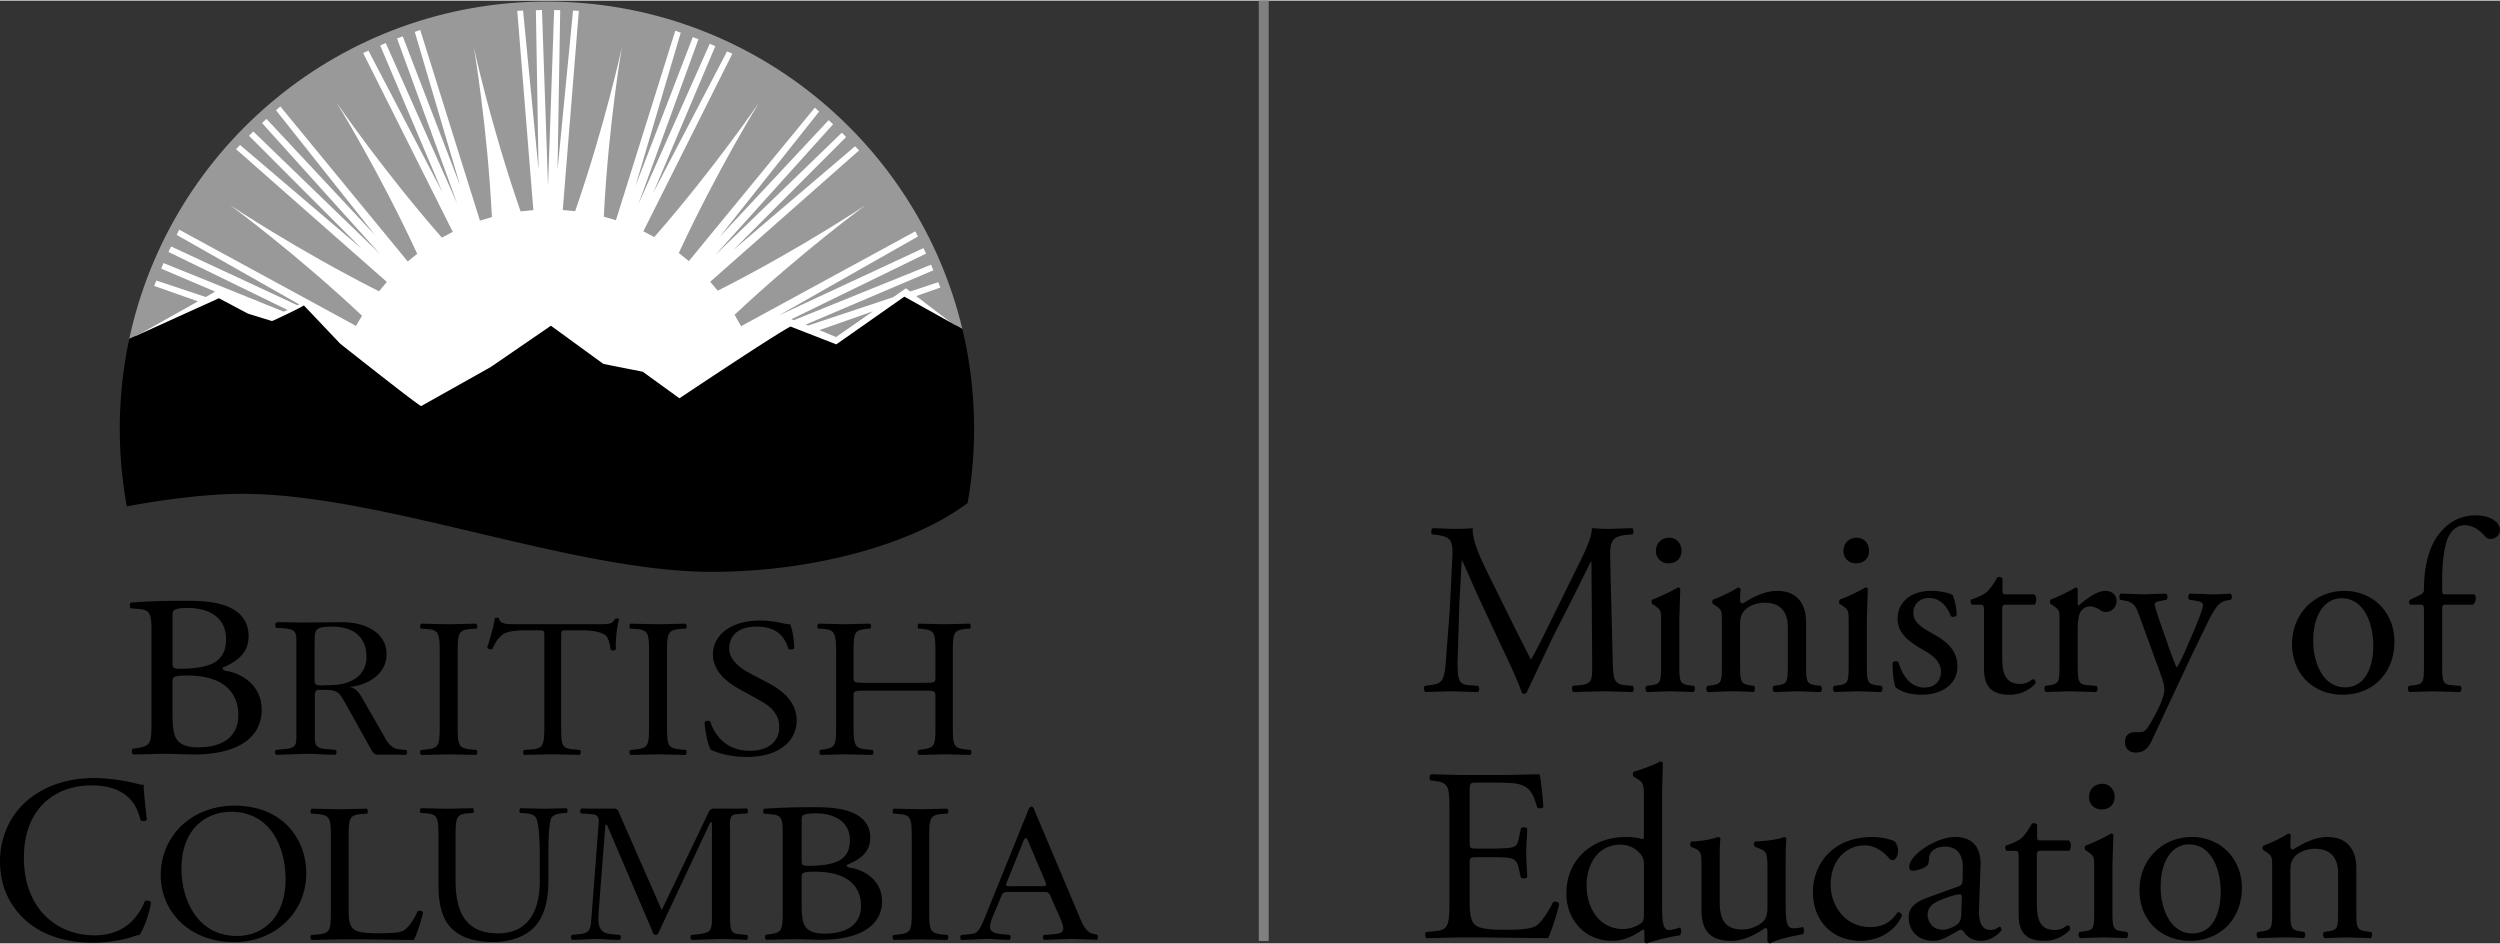 <svg xmlns="http://www.w3.org/2000/svg" width="392" height="148" viewBox="0 0 391.115 147.487"><rect x="0" y="0" width="391.115" height="147.487" fill="#333333" stroke="none"/><path d="M236.81 97.781l2.656 5.274h.077c1.039-1.81 2.002-3.812 2.965-5.774l3.618-7.354c1.732-3.503 2.849-5.62 2.927-7.392a28.96 28.96 0 0 0 2.887.116l3.426-.116c.231.154.231.809.039.963l-.809.077c-2.426.23-2.733.962-2.695 3.657l.424 16.746c.116 1.925.077 2.965 1.887 3.118l1.232.116c.23.23.191.809-.078.962l-4.542-.115-4.658.115c-.271-.192-.309-.731-.077-.962l1.116-.116c1.887-.192 1.887-.808 1.887-3.271l-.116-16.054h-.076c-.271.423-1.732 3.503-2.503 5.005l-3.426 6.736-4.158 8.778c-.077.115-.23.153-.385.153-.077 0-.27-.038-.347-.153-.654-2.041-2.502-5.813-3.388-7.7l-3.465-7.43-2.464-5.544h-.077l-.385 6.853-.27 9.047c0 2.849.23 3.465 1.732 3.58l1.463.116c.27.23.23.847-.038.962l-4.273-.115-3.927.115c-.231-.192-.308-.77-.077-.962l.847-.116c1.617-.23 2.156-.462 2.387-3.156l.654-8.47.424-8.585c.077-2.426-.231-3.003-2.579-3.311l-.616-.077c-.192-.231-.154-.809.154-.963l3.041.116c.886 0 1.925 0 3.195-.116-.153 1.502.809 3.889 2.002 6.353zm23.06-.77c0-1.502 0-1.694-1.039-2.387l-.347-.231c-.154-.153-.154-.577.039-.692.885-.309 3.079-1.31 3.965-1.887.192 0 .347.077.385.23l-.153 4.774v6.93c0 2.771.076 3.156 1.463 3.349l.808.116c.27.192.193.847-.076.962l-3.619-.115-3.619.115c-.27-.115-.347-.77-.077-.962l.809-.116c1.425-.192 1.463-.577 1.463-3.349v-6.737zm3.195-10.972c0 1.386-.962 2.002-2.04 2.002a1.89 1.89 0 0 1-1.964-1.925c0-1.271.925-2.079 2.079-2.079s1.925.924 1.925 2.002zm6.315 10.972c0-1.502 0-1.694-1.039-2.387l-.347-.231c-.154-.153-.154-.577.039-.692.885-.309 3.079-1.31 3.85-1.887.153 0 .347.077.423.27-.076.886-.076 1.463-.076 1.81 0 .23.153.423.423.423 1.617-1.001 3.427-1.963 5.39-1.963 3.195 0 4.505 2.194 4.505 4.773v6.622c0 2.771.076 3.156 1.463 3.349l.847.116c.27.192.192.847-.077.962l-3.619-.115-3.58.115c-.27-.115-.347-.77-.077-.962l.731-.116c1.425-.23 1.463-.577 1.463-3.349v-5.736c0-2.194-1.001-3.812-3.618-3.812-1.463 0-2.733.616-3.272 1.348-.501.654-.577 1.193-.577 2.31v5.891c0 2.771.076 3.118 1.463 3.349l.692.116c.27.192.192.847-.077.962a46.88 46.88 0 0 0-3.503-.115l-3.619.115c-.27-.115-.346-.77-.077-.962l.809-.116c1.425-.192 1.463-.577 1.463-3.349v-6.739zm19.83 0c0-1.502 0-1.694-1.039-2.387l-.347-.231c-.154-.153-.154-.577.039-.692.885-.309 3.079-1.31 3.965-1.887.192 0 .347.077.385.23l-.153 4.774v6.93c0 2.771.076 3.156 1.463 3.349l.808.116c.27.192.193.847-.076.962l-3.619-.115-3.619.115c-.27-.115-.346-.77-.077-.962l.809-.116c1.425-.192 1.463-.577 1.463-3.349v-6.737zm3.195-10.972c0 1.386-.962 2.002-2.04 2.002a1.89 1.89 0 0 1-1.964-1.925c0-1.271.925-2.079 2.079-2.079s1.925.924 1.925 2.002zm13.095 7.002a9.01 9.01 0 0 1 .615 3.119c-.153.27-.731.346-.924.115-.654-1.694-1.81-2.811-3.388-2.811-1.501 0-2.464.963-2.464 2.349 0 1.578 1.617 2.425 2.965 3.195 2.04 1.155 3.927 2.464 3.927 5.197 0 2.926-2.695 4.389-5.544 4.389-1.81 0-3.157-.385-4.119-1.155-.309-.731-.539-2.617-.462-3.888.192-.231.692-.27.885-.039.655 2.117 1.887 3.966 4.081 3.966 1.386 0 2.579-.809 2.579-2.464 0-1.771-1.54-2.733-2.964-3.542-2.233-1.271-3.812-2.618-3.812-4.735 0-2.811 2.31-4.389 5.235-4.389 1.618 0 3.043.385 3.39.693zm8.43 1.47c-.654 0-.693.115-.693.924v7.199c0 2.232.27 4.272 2.811 4.272a2.96 2.96 0 0 0 1.04-.192c.346-.115.847-.539.962-.539.308 0 .462.424.385.654-.692.809-2.078 1.771-4.042 1.771-3.311 0-4.004-1.848-4.004-4.158v-8.815c0-1.04-.038-1.116-.809-1.116h-1.078c-.23-.154-.269-.578-.115-.809 1.116-.347 2.079-.848 2.464-1.193.501-.463 1.232-1.502 1.617-2.271.192-.077.654-.077.809.192v1.732c0 .692.038.731.692.731h4.273c.462.347.385 1.386.039 1.617h-4.351zm8.27 2.5c0-1.502 0-1.694-1.039-2.387l-.347-.231c-.154-.153-.154-.577.039-.692.885-.309 2.926-1.31 3.888-1.887.192.038.309.115.309.27v2.232c0 .193.038.309.115.347 1.348-1.116 2.811-2.31 4.234-2.31.963 0 1.732.616 1.732 1.54 0 1.271-1.039 1.771-1.655 1.771-.385 0-.577-.115-.847-.27-.578-.385-1.155-.616-1.694-.616-.616 0-1.078.347-1.386.771-.385.539-.5 1.655-.5 2.964v5.236c0 2.771.076 3.233 1.539 3.349l1.387.116c.27.192.192.847-.077.962l-4.273-.115-3.542.115c-.27-.115-.347-.77-.077-.962l.731-.116c1.425-.23 1.463-.577 1.463-3.349zm10.24 18.98c0-1.039.693-1.54 1.54-1.54h.731c.616 0 1.001-.27 1.271-.693 1.116-1.732 1.887-3.349 2.232-4.272.116-.309.386-1.117.386-1.656 0-.77-.154-1.231-.655-2.656l-3.002-8.238c-.655-1.81-.925-2.733-2.271-3.003l-.963-.192c-.23-.192-.192-.847.115-.962l3.657.115 3.35-.115c.309.115.347.77.077.962l-.963.192c-.538.115-.847.231-.847.501 0 .462.886 2.964 1.116 3.618l1.232 3.542c.23.616.962 2.656 1.116 2.733.115-.077.731-1.271 1.425-2.849l1.309-3.041c.847-2.002 1.348-3.427 1.348-3.851 0-.27-.231-.539-.924-.654l-1.193-.192c-.27-.192-.231-.847.077-.962l3.388.115a40.05 40.05 0 0 0 2.926-.115c.308.153.346.731.077.962l-.655.115c-1.271.231-1.963 1.348-3.272 4.081l-2.155 4.428-6.313 13.474c-.654 1.463-1.579 1.81-2.464 1.81-1.119-.002-1.696-.695-1.696-1.657zm42.16-15.67c0 4.812-3.311 8.277-8.123 8.277-4.427 0-7.892-3.118-7.892-7.931 0-4.851 3.657-8.315 8.2-8.315 4.313 0 7.815 3.234 7.815 7.969zm-8.276-6.813c-2.541 0-4.428 2.425-4.428 6.66 0 3.503 1.578 7.275 4.966 7.275s4.428-3.542 4.428-6.506c0-3.272-1.309-7.429-4.966-7.429zm16.396 1.003c-.654 0-.654.076-.654 1.116v8.123c0 2.771.077 3.233 1.463 3.349l1.387.116c.269.192.192.847-.077.962l-4.196-.115-3.696.115c-.27-.115-.347-.77-.077-.962l.886-.116c1.425-.192 1.463-.577 1.463-3.349v-8.123c0-1.04 0-1.116-.77-1.116h-1.348c-.231-.154-.27-.501-.115-.732l1.655-.808c.308-.154.577-.386.577-.771 0-2.232.27-4.619 1.193-6.775.963-2.194 3.118-4.89 6.93-4.89 2.04 0 3.772.924 3.772 2.311 0 .77-.731 1.386-1.463 1.386-.423 0-.654-.154-.924-.462-.731-.847-1.81-1.694-3.079-1.694-1.194 0-2.156.731-2.733 2.117-.693 1.771-.848 4.582-.848 6.507v1.116c0 1.039 0 1.078.654 1.078h4.39c.423.385.153 1.463-.27 1.617zm-155.96 32.42c0-4.004-.077-4.581-2.348-4.851l-.616-.077c-.231-.154-.154-.847.076-.963l4.543.116h7.237l5.198-.116c.23.654.462 3.427.615 5.12-.153.231-.77.309-.962.077-.577-1.81-.924-3.156-2.927-3.657-.809-.192-2.04-.23-3.734-.23h-2.771c-1.154 0-1.154.076-1.154 1.54v7.699c0 1.078.115 1.078 1.271 1.078h2.232c1.616 0 2.811-.077 3.272-.231s.731-.385.924-1.348l.309-1.578c.192-.23.847-.23 1.001.039 0 .924-.154 2.425-.154 3.888 0 1.386.154 2.849.154 3.696-.154.27-.809.27-1.001.038l-.348-1.501c-.153-.693-.423-1.271-1.192-1.463-.539-.154-1.463-.193-2.965-.193h-2.232c-1.155 0-1.271.039-1.271 1.04v5.428c0 2.041.115 3.35.73 4.004.462.462 1.271.886 4.658.886 2.965 0 4.082-.154 4.929-.577.692-.386 1.732-1.732 2.733-3.734.27-.192.809-.077.962.27-.27 1.347-1.232 4.312-1.732 5.351l-10.317-.115h-3.465l-5.235.115c-.231-.115-.308-.731-.077-.962l1.271-.116c2.194-.192 2.387-.77 2.387-4.812v-13.861zm33.27 14.01c0 3.042.038 4.466 1.116 4.466.424 0 1.078-.192 1.655-.385.27.077.309 1.04-.038 1.232-1.617.23-4.004.808-5.082 1.231-.23 0-.423-.115-.423-.308v-.654c0-.578 0-1.04-.077-1.194h-.154c-1.694 1.155-3.003 1.771-4.851 1.771-4.273 0-7.122-3.35-7.122-7.392 0-5.39 4.081-8.854 9.316-8.854 1.309 0 2.155.192 2.579.347.192 0 .231-.231.231-.539v-5.813c0-2.271-.039-2.502-1.193-3.195l-.386-.23c-.192-.116-.192-.655 0-.771.963-.308 2.772-.886 4.158-1.617.154 0 .308.077.385.231l-.115 4.773v16.901zm-2.848-5.774c0-.77-.154-1.116-.424-1.501-.577-.809-1.732-1.617-3.233-1.617-3.504 0-5.312 3.041-5.312 6.391 0 3.503 1.963 6.814 5.735 6.814 1.039 0 2.349-.462 2.965-1.078.23-.231.27-.809.27-1.425v-7.584zm11.858 5.734c0 2.656.654 4.427 3.58 4.427a5.04 5.04 0 0 0 3.118-1.154c.501-.462.771-1.04.771-2.233v-6.313c0-2.502-.27-2.579-1.425-3.041l-.5-.192c-.27-.154-.27-.693.038-.848 1.54-.038 3.657-.308 4.505-.692.192.038.308.115.346.27-.076.731-.115 1.925-.115 3.35v6.467c0 3.042.115 4.196 1.193 4.196.462 0 .963-.076 1.502-.192.23.192.27.963-.039 1.117-1.501.308-3.734.692-5.043 1.424-.192 0-.385-.115-.462-.27v-1.578c0-.347-.115-.539-.347-.539-1.155.731-3.041 2.002-5.312 2.002-3.388 0-4.658-1.694-4.658-4.812v-6.429c0-2.426 0-2.772-1.155-3.272l-.462-.192c-.23-.192-.192-.731.077-.848 1.771-.038 3.272-.385 4.119-.692.231.038.347.115.385.27-.077.654-.115 1.463-.115 3.35v6.424zm27.33-9.39c.308.27.577.886.577 1.54 0 .693-.385 1.425-.847 1.425a.67.67 0 0 1-.539-.27c-.847-1.04-2.271-2.041-3.85-2.041-2.695 0-5.312 2.117-5.312 6.198 0 3.003 2.078 6.583 6.197 6.583 2.233 0 3.389-1.001 4.273-2.31.309-.077.654.192.693.539-1.309 2.849-4.196 3.927-6.43 3.927-2.04 0-3.927-.654-5.273-1.964s-2.233-3.195-2.233-5.697c0-4.158 2.926-8.585 9.316-8.585.887 0 2.388.193 3.428.655zm10.01 7.08c.577-.192.654-.539.654-1.117l.039-1.771c.038-1.425-.424-3.35-2.811-3.35-1.078 0-2.387.539-2.464 1.732-.039.616-.077 1.078-.385 1.31-.578.462-1.617.731-2.194.731-.347 0-.539-.192-.539-.539 0-2.002 4.35-4.735 7.16-4.735 2.771 0 4.119 1.617 4.004 4.504l-.231 6.699c-.076 1.771.27 3.349 1.771 3.349a2.22 2.22 0 0 0 .962-.23c.192-.115.386-.27.501-.27.154 0 .27.23.27.5 0 .192-1.348 1.694-3.234 1.694-.924 0-1.848-.347-2.502-1.193-.154-.231-.385-.539-.616-.539-.27 0-.731.347-1.501.77-.848.462-1.694.963-2.772.963-1.116 0-2.04-.308-2.694-.886-.731-.654-1.193-1.617-1.193-2.694 0-1.502.731-2.387 3.195-3.272zm-2.387 6.775c.77 0 1.963-.577 2.349-.963.462-.462.462-1.001.5-1.809l.077-2.271c0-.424-.154-.501-.385-.501s-.886.154-1.579.385c-2.271.771-3.388 1.348-3.388 2.85 0 .654.462 2.309 2.426 2.309zm15.357-12.355c-.654 0-.693.115-.693.924v7.199c0 2.232.27 4.272 2.811 4.272.385 0 .731-.077 1.04-.192.346-.115.847-.539.962-.539.308 0 .462.424.385.654-.692.809-2.078 1.771-4.042 1.771-3.311 0-4.004-1.848-4.004-4.158v-8.815c0-1.04-.038-1.116-.809-1.116h-1.078c-.23-.154-.27-.578-.115-.809 1.116-.347 2.079-.848 2.464-1.193.501-.463 1.232-1.502 1.617-2.271.192-.077.654-.077.809.192v1.732c0 .692.038.731.692.731h4.273c.462.347.385 1.386.039 1.617h-4.351zm8.28 2.5c0-1.502 0-1.694-1.039-2.387l-.347-.231c-.154-.153-.154-.577.039-.692.885-.309 3.079-1.31 3.965-1.887.192 0 .347.077.385.23l-.153 4.774v6.93c0 2.771.076 3.156 1.463 3.349l.808.116c.27.192.193.847-.076.962l-3.619-.115-3.619.115c-.27-.115-.346-.77-.077-.962l.809-.116c1.425-.192 1.463-.577 1.463-3.349v-6.737zm3.195-10.972c0 1.386-.962 2.002-2.04 2.002a1.89 1.89 0 0 1-1.964-1.925c0-1.271.925-2.079 2.079-2.079s1.925.924 1.925 2.002zm19.905 14.282c0 4.812-3.311 8.277-8.123 8.277-4.427 0-7.892-3.118-7.892-7.931 0-4.851 3.657-8.315 8.2-8.315 4.312 0 7.815 3.234 7.815 7.969zm-8.276-6.813c-2.541 0-4.428 2.425-4.428 6.66 0 3.503 1.578 7.275 4.966 7.275s4.428-3.542 4.428-6.506c0-3.272-1.309-7.429-4.966-7.429zm13.016 3.503c0-1.502 0-1.694-1.039-2.387l-.347-.231c-.154-.153-.154-.577.039-.692.885-.309 3.079-1.31 3.85-1.887.153 0 .347.077.423.27-.076.886-.076 1.463-.076 1.81 0 .23.153.423.423.423 1.617-1.001 3.427-1.963 5.39-1.963 3.195 0 4.505 2.194 4.505 4.773v6.622c0 2.771.076 3.156 1.463 3.349l.847.116c.27.192.192.847-.077.962l-3.619-.115-3.58.115c-.27-.115-.347-.77-.077-.962l.731-.116c1.425-.23 1.463-.577 1.463-3.349v-5.736c0-2.194-1.001-3.812-3.618-3.812-1.463 0-2.733.616-3.272 1.348-.501.654-.577 1.193-.577 2.31v5.891c0 2.771.076 3.118 1.463 3.349l.692.116c.27.192.192.847-.077.962a46.88 46.88 0 0 0-3.503-.115l-3.619.115c-.27-.115-.347-.77-.077-.962l.809-.116c1.425-.192 1.463-.577 1.463-3.349v-6.739z"/><path d="M196.93 0h1.555v147.13h-1.555z" fill="gray"/><path d="M23.704 98.701c0-2.674-.188-3.383-1.992-3.525l-1.254-.088c-.204-.16-.146-.885.04-.902 2.164-.191 4.89-.287 8.617-.287 2.524 0 4.93.18 6.733 1.01 1.724.758 3.046 2.201 3.046 4.514 0 2.6-1.684 3.936-4.088 4.945 0 .361.322.473.762.543 2.164.361 5.371 2.166 5.371 6.029 0 4.189-3.447 7.006-10.662 7.006-1.162 0-3.125-.107-4.809-.107l-4.609.107c-.24-.107-.321-.686-.08-.904l.722-.105c2.124-.326 2.204-.725 2.204-4.516v-13.72zm3.287 4.801c0 1.012.04 1.084 2.084 1.012 4.087-.146 6.292-1.229 6.292-4.623 0-3.539-2.927-4.873-5.972-4.873-.882 0-1.483.07-1.844.215-.4.107-.561.291-.561.939v7.33zm0 8.377c0 1.299.08 3.141.841 3.936.762.83 1.964 1.012 3.166 1.012 3.567 0 6.292-1.445 6.292-5.055 0-2.854-1.603-6.176-7.975-6.176-2.165 0-2.325.217-2.325.939v5.344zm41.799-9.618c0-3.271-.068-3.795-2.087-3.949l-.856-.062c-.205-.123-.136-.678.068-.771l4.314.094 4.245-.094c.206.094.274.648.069.771l-.856.062c-2.02.154-2.087.678-2.087 3.949v10.977c0 3.271.068 3.703 2.087 3.918l.856.092c.205.123.137.678-.069.771l-4.245-.094-4.314.094c-.204-.094-.273-.586-.068-.771l.856-.092c2.02-.215 2.087-.646 2.087-3.918zm19 11.03c0 3.24.064 3.701 1.924 3.855l1.027.092c.191.123.128.678-.064.771l-4.202-.094-4.459.094c-.192-.094-.256-.615 0-.771l1.155-.092c1.828-.154 1.988-.615 1.988-3.855V99.504c0-.955 0-.984-.962-.984h-1.765c-1.379 0-3.144.061-3.945.77-.77.68-1.09 1.357-1.443 2.127-.257.188-.705.031-.834-.213.513-1.389.995-3.363 1.219-4.598.097-.061.514-.092.609 0 .193.986 1.25.957 2.727.957h12.991c1.731 0 2.02-.062 2.501-.863.16-.062.514-.031.577.092-.352 1.266-.577 3.764-.481 4.688-.128.248-.674.248-.833.062-.096-.771-.32-1.912-.802-2.252-.739-.523-1.957-.77-3.721-.77h-2.278c-.961 0-.93.029-.93 1.047v13.724zm13.75-11.03c0-3.271-.068-3.795-2.087-3.949l-.856-.062c-.205-.123-.136-.678.069-.771l4.314.094 4.245-.094c.206.094.273.648.069.771l-.856.062c-2.02.154-2.089.678-2.089 3.949v10.977c0 3.271.069 3.703 2.089 3.918l.856.092c.205.123.137.678-.069.771l-4.245-.094-4.314.094c-.205-.094-.274-.586-.069-.771l.856-.092c2.019-.215 2.087-.646 2.087-3.918zm15.34 16.07c-3.057 0-4.986-.803-5.678-1.139-.438-.682-.909-2.871-.982-4.32.181-.217.728-.277.874-.092.545 1.572 2.036 4.592 6.259 4.592 3.057 0 4.549-1.693 4.549-3.543 0-1.357-.326-2.869-2.984-4.318l-3.457-1.912c-1.82-1.018-3.932-2.775-3.932-5.307 0-2.928 2.694-5.305 7.426-5.305 1.128 0 2.438.186 3.384.402.474.125.983.184 1.274.184.327.742.654 2.469.654 3.764-.145.186-.727.277-.91.094-.472-1.482-1.455-3.486-4.949-3.486-3.565 0-4.33 2.004-4.33 3.424 0 1.789 1.746 3.084 3.094 3.795l2.911 1.541c2.292 1.201 4.549 2.99 4.549 5.922-.001 3.389-3.022 5.704-7.752 5.704zm18.31-10.37c-1.593 0-1.659.064-1.659.988v4.348c0 3.24.166 3.672 2.024 3.855l.962.092c.199.123.133.678-.065.771l-4.216-.094-3.85.094c-.198-.094-.265-.586-.065-.771l.563-.092c1.859-.309 1.925-.615 1.925-3.855v-11.102c0-3.24-.231-3.762-1.958-3.887l-.863-.062c-.199-.123-.132-.678.066-.771l4.182.094 3.851-.094c.199.094.265.648.066.771l-.63.062c-1.926.186-1.992.646-1.992 3.887v3.545c0 .957.066.988 1.659.988h9.491c1.594 0 1.662-.031 1.662-.988v-3.545c0-3.24-.068-3.701-2.025-3.887l-.631-.062c-.199-.123-.134-.678.066-.771l4.016.094 3.916-.094c.199.094.265.648.066.771l-.698.062c-1.923.186-1.99.646-1.99 3.887v11.102c0 3.24.067 3.641 1.99 3.855l.797.092c.2.123.134.678-.065.771l-4.016-.094-4.016.094c-.2-.094-.266-.586-.066-.771l.631-.092c2.025-.309 2.025-.615 2.025-3.855v-4.348c0-.924-.068-.988-1.662-.988zM4.71 124.791c2.727-2.123 6.203-3.164 10.088-3.164a28.88 28.88 0 0 1 6.615.893c.448.113.709.188 1.046.148.038.857.225 3.203.523 5.475-.187.262-.748.299-1.009.074-.56-2.531-2.242-5.436-7.661-5.436-5.717 0-10.575 3.611-10.575 11.318 0 7.82 4.969 12.141 11.097 12.141 4.821 0 6.951-3.129 7.811-5.326.262-.186.823-.111.972.15-.261 1.936-1.233 4.393-1.794 5.102-.449.074-.896.223-1.308.371-.822.299-3.513.857-5.904.857-3.362 0-6.577-.67-9.304-2.496C2.318 142.851 0 139.462 0 134.658c.001-4.133 1.869-7.67 4.71-9.867zm20.437 12.05c0-6.168 4.857-10.889 11.529-10.889 7.48 0 11.237 5.15 11.237 10.58 0 6.23-4.986 10.764-11.237 10.764-7.189 0-11.529-4.902-11.529-10.455zm19.528.646c0-5.088-2.365-10.578-8.55-10.578-3.368 0-7.739 2.189-7.739 8.945 0 4.562 2.331 10.486 8.71 10.486 3.887.001 7.579-2.775 7.579-8.853zm39.775-3.306c0-1.912-.065-5.457-.622-6.385-.229-.369-.817-.588-1.634-.648l-.816-.061c-.196-.219-.131-.615.065-.74l3.727.092 3.433-.092c.261.154.229.555.066.74l-.785.061c-.818.061-1.439.34-1.635.742-.457 1.018-.457 4.564-.457 6.291v3.486c0 2.682-.459 5.52-2.289 7.371-1.406 1.447-3.826 2.25-6.246 2.25-2.255 0-4.511-.4-6.112-1.697-1.734-1.355-2.551-3.607-2.551-7.277v-7.281c0-3.205-.066-3.73-1.962-3.885l-.817-.061c-.196-.123-.131-.648.065-.74l4.054.092 4.021-.092c.196.092.262.617.065.74l-.785.061c-1.896.154-1.961.68-1.961 3.885v6.664c0 4.965 1.634 8.234 6.636 8.234 4.74 0 6.539-3.516 6.539-8.203v-3.547zm38-3.85c0-2.303-.145-2.896-1.771-3.021l-1.156-.111c-.131-.119-.201-.744.037-.76 1.951-.146 4.408-.25 7.77-.25 2.275 0 4.443.156 6.07.873 1.553.652 2.744 1.898 2.744 3.893 0 2.244-1.517 3.396-3.684 4.268 0 .312.287.406.686.469 1.951.311 4.842 1.869 4.842 5.201 0 3.613-3.107 6.043-9.613 6.043-1.045 0-2.816-.094-4.334-.094l-4.156.094c-.217-.094-.289-.592-.072-.775l.65-.096c1.916-.281 1.988-.623 1.988-3.895v-11.839zm2.963 4.143c0 .873.036.936 1.879.873 3.686-.125 5.674-1.059 5.674-3.988 0-3.053-2.639-4.205-5.385-4.205-.796 0-1.336.064-1.663.188-.36.094-.505.25-.505.811zm0 7.228c0 1.119.072 2.709.759 3.395.687.717 1.771.873 2.854.873 3.215 0 5.674-1.246 5.674-4.361 0-2.459-1.447-5.326-7.191-5.326-1.951 0-2.096.186-2.096.809zM63.56 117.241l-.856-.074-.472-.062c-1.252-.223-1.754-1.338-2.344-2.371l-2.959-5.156c-.512-.859-1.06-2.016-2.23-2.182 3.034-.363 5.775-2.115 5.775-5.121 0-3.473-3.436-5.023-6.908-5.023l-6.102.055c-1.17 0-2.56-.055-3.73-.055-.649 0-.657.133-.657.494 0 .537.226.389.915.426 2.469.139 2.374.6 2.374 2.715v13.518c0 1.932.167 2.51-1.863 2.693l-.487.051-.861.088c-.206.186-.137.678.069.77l1.268-.049 3.375-.117c1.129 0 2.211.086 3.323.117v.002l1.268.043c.207-.092.275-.586.069-.77l-.866-.082-.48-.047c-2.051-.141-1.926-.717-1.926-2.699v-5.09c0-.299-.037-1.092.183-1.322.184-.201.512-.166.804-.166 2.778 0 2.742.264 4.058 2.578l3.582 6.445c.292.494.512 1.123 1.243 1.123h3.111l1.261.041c.201-.093.269-.587.063-.773zm-12.477-10.133c-.621 0-1.865.23-1.865-.594v-5.918c0-2.311.075-2.643 2.852-2.643 3.253 0 5.264 1.652 5.264 4.693 0 1.32-.476 2.543-1.682 3.371-1.389.958-2.888 1.091-4.569 1.091zm.677 24.033c0-3.238-.067-3.732-2.205-3.887l-.849-.062c-.203-.123-.135-.676.069-.77l4.41.092 4.173-.092c.204.094.271.646.068.77l-.814.062c-2.002.154-2.07.648-2.07 3.887v10.732c0 1.943.102 2.744.712 3.332.373.338 1.017.709 3.698.709 2.883 0 3.595-.123 4.14-.4.678-.371 1.56-1.48 2.239-3.055.203-.152.848-.029.848.186 0 .34-.95 3.486-1.425 4.316l-8.448-.092h-3.121l-4.41.092c-.204-.092-.271-.586-.069-.77l1.019-.092c1.968-.186 2.035-.619 2.035-3.855zm90.88.06c0-3.27-.066-3.793-2.033-3.947l-.832-.062c-.2-.123-.134-.676.067-.77l4.196.092 4.131-.092c.199.094.266.646.066.77l-.834.062c-1.965.154-2.031.678-2.031 3.947v10.982c0 3.268.066 3.701 2.031 3.916l.834.092c.199.123.133.678-.066.77l-4.131-.092-4.196.092c-.201-.092-.268-.586-.067-.77l.832-.092c1.967-.215 2.033-.648 2.033-3.916zm-26.62 14.89l-.49-.045c-.352-.035-.666-.084-.916-.355-.432-.459-.396-1.77-.396-2.291v-13.516c0-.588-.144-1.865.288-2.324.217-.24.666-.283 1.066-.305v-.002l.463-.029.855-.061c.205-.123.137-.68-.069-.771l-1.269.023h-3.639c-.396 0-.756 0-.973.426l-7.415 15.445-6.55-14.92c-.216-.525-.251-.951-.937-.951H92.25l-1.287-.023c-.206.092-.273.648-.068.771l1.352.096c1.42.094 1.508.408 1.379 1.904l-1.115 14.498c-.098 1.453-.178 2.225-1.702 2.365l-.5.059-.856.094c-.206.182-.137.678.069.77l1.253-.039 2.348-.107c.849 0 1.699.078 2.549.113v.002l1.269.041c.205-.09.273-.584.068-.77l-.852-.093-.477-.043c-2.2-.15-2.152-1.705-2.015-3.604l1.045-13.482h.251l7.091 16.592c.071.227.179.621.539.621.325 0 .432-.361.541-.59l7.99-17.018h.254v14.826c0 .588.072 1.799-.541 2.258-.32.236-1.359.379-1.359.379l-.464.062-.856.092c-.206.184-.137.678.069.77l4.769-.158 2.51.082 1.304.07c.206-.092.273-.586.068-.771zm55.63.09l-.114-.094-.466-.062c-1.334-.299-1.854-1.906-2.346-3.049l-6.864-16.246c-.067-.193-.204-.613-.477-.613-.374 0-.476.451-.577.711l-6.557 16.215c-.238.611-.851 2.102-1.293 2.553-.338.35-.779.414-1.249.463l-1.353.137c-.205.184-.137.678.068.77l1.27-.045 2.691-.125c.755 0 1.51.082 2.266.113l1.268.047c.205-.092.273-.586.069-.771l-.856-.094-.465-.047c-.787-.086-1.771-.227-1.771-1.094 0-.582.271-1.262.476-1.779l1.02-2.426c.509-1.164.306-1.297 1.664-1.297h4.622c1.63 0 1.393 0 2.107 1.654l1.086 2.457c.171.422.475 1.133.475 1.586 0 .812-.887.867-1.717.938l-1.336.101c-.205.184-.137.678.068.77l1.268-.049 2.873-.109 3.57.113c.391.012.061.025.512.043.205-.094.274-.588.068-.771zm-8.99-7.637h-4.005c-.14 0-1.255.131-1.255-.197 0-.096.07-.293.105-.389l2.404-5.955c.068-.162.312-.979.592-.979.208 0 .488.85.557.979l2.367 5.561c0 .066.244.588.244.721.001.358-.8.259-1.009.259z"/><path d="M37.881 75.873c21.681 0 51.671 12.207 73.433 12.207 15.528 0 30.682-4.145 39.308-10.246.602-3.583.92-7.263.92-11.017 0-36.439-29.539-65.979-65.978-65.979s-65.978 29.54-65.978 65.979c0 3.711.312 7.348.9 10.892 2.379-.44 10.464-1.836 17.395-1.836z" fill="#fff"/><path d="M136.58 48.608l-8.39 2.953 2.61 1.08zM30.978 47.056l-6.857-2.413.343-.841 7.723 2.576.034-.019 1.019-.578.406-.255-8.421-3.583.355-.88 18.796 7.602.62-.258-18.641-9.083.416-.855 19.753 9.194.273-.139-19.153-10.862.393-.817 27.659 15.05c.228-.418.702-1.181.946-1.591-10.516-9.886-20.664-17.311-20.664-17.311s10.436 6.99 23.315 13.487l1.229-1.462-23.597-20.773.634-.651 19.045 16.231L38.96 21.157l.66-.684 19.809 19.144L40.99 19.152l.705-.637 17.042 18.25-15.555-19.6.67-.609 19.939 24.266c.515-.445.943-.78 1.483-1.193C59.243 26.578 52.656 15.96 52.656 15.96s7.01 10.319 16.469 21.127l1.762-.93-.1-.066L56.813 8.203l.831-.366L69.222 30.02l-9.74-22.992.868-.386 11.196 25.171-9.431-25.884.892-.326 8.965 23.306-7.08-24 .85-.313 9.322 29.768-.018.079.023-.009 1.885-.564c-.71-14.298-2.825-26.528-2.825-26.528s2.618 12.123 7.314 25.64l1.976-.193-.021-.031h.082l-.047-.068-2.509-31.092.907-.028 2.424 24.906-.417-24.966.949-.033.951 27.532.952-27.532.95.033-.417 24.966 2.424-24.905.907.028-2.509 31.092-.047.068h.014l-.007.01h.041l1.932.182c4.689-13.504 7.304-25.607 7.304-25.607s-2.108 12.193-2.822 26.465l1.897.56 9.29-29.664.851.314-7.083 24 8.967-23.305.891.326-9.431 25.883 11.194-25.171.871.386-9.741 22.992 11.577-22.183.83.365L100.65 36.1l.023.01 1.691.887c9.417-10.774 16.388-21.034 16.388-21.034s-6.541 10.545-12.555 23.533l1.574 1.261 19.704-24.001.673.609-15.558 19.596 17.044-18.25.704.636-18.439 20.466 19.809-19.146.662.685-17.645 17.669L133.77 22.79l.633.649-23.294 20.553 1.183 1.396c12.799-6.471 23.141-13.397 23.141-13.397s-10.049 7.352-20.51 17.167l1.014 1.787 27.266-14.846.396.818-21.769 12.347 22.639-10.535.416.854-21.088 10.275.406.141 21.455-8.679.357.882-19.945 8.482.373.154 13.291-4.43 2.003-1.398.665.507 4.373-1.458.344.839-3.783 1.332 5.467 4.172 1.752.977C143.526 21.999 117.098.155 85.564.155c-32.088 0-58.889 22.618-65.343 52.778l.246-.118.801-.362.49-.23z" fill="#999"/><path d="M19.843 79.135s9.857-1.967 18.086-1.967c21.681 0 51.672 12.207 73.433 12.207 15.965 0 31.533-4.379 40.018-10.766.663-3.776 1.011-7.661 1.011-11.628 0-5.373-.638-10.596-1.835-15.602l-9.073-5.061-10.644 7.467-7.16-2.789c-2.425 1.225-17.379 11.225-17.379 11.225l-5.741-4.154-6.158-1.222-8.212-5.977-9.42 6.466-10.87 6.103c-.362 0-12.679-9.764-12.679-9.764l-5.675-5.979c-.967.61-4.827 2.382-4.827 2.382l-.199.053-3.734-1.156-4.537-2.405-13.779 6.248-.246.118a67.09 67.09 0 0 0-1.484 14.047 66.95 66.95 0 0 0 1.104 12.154z"/></svg>
